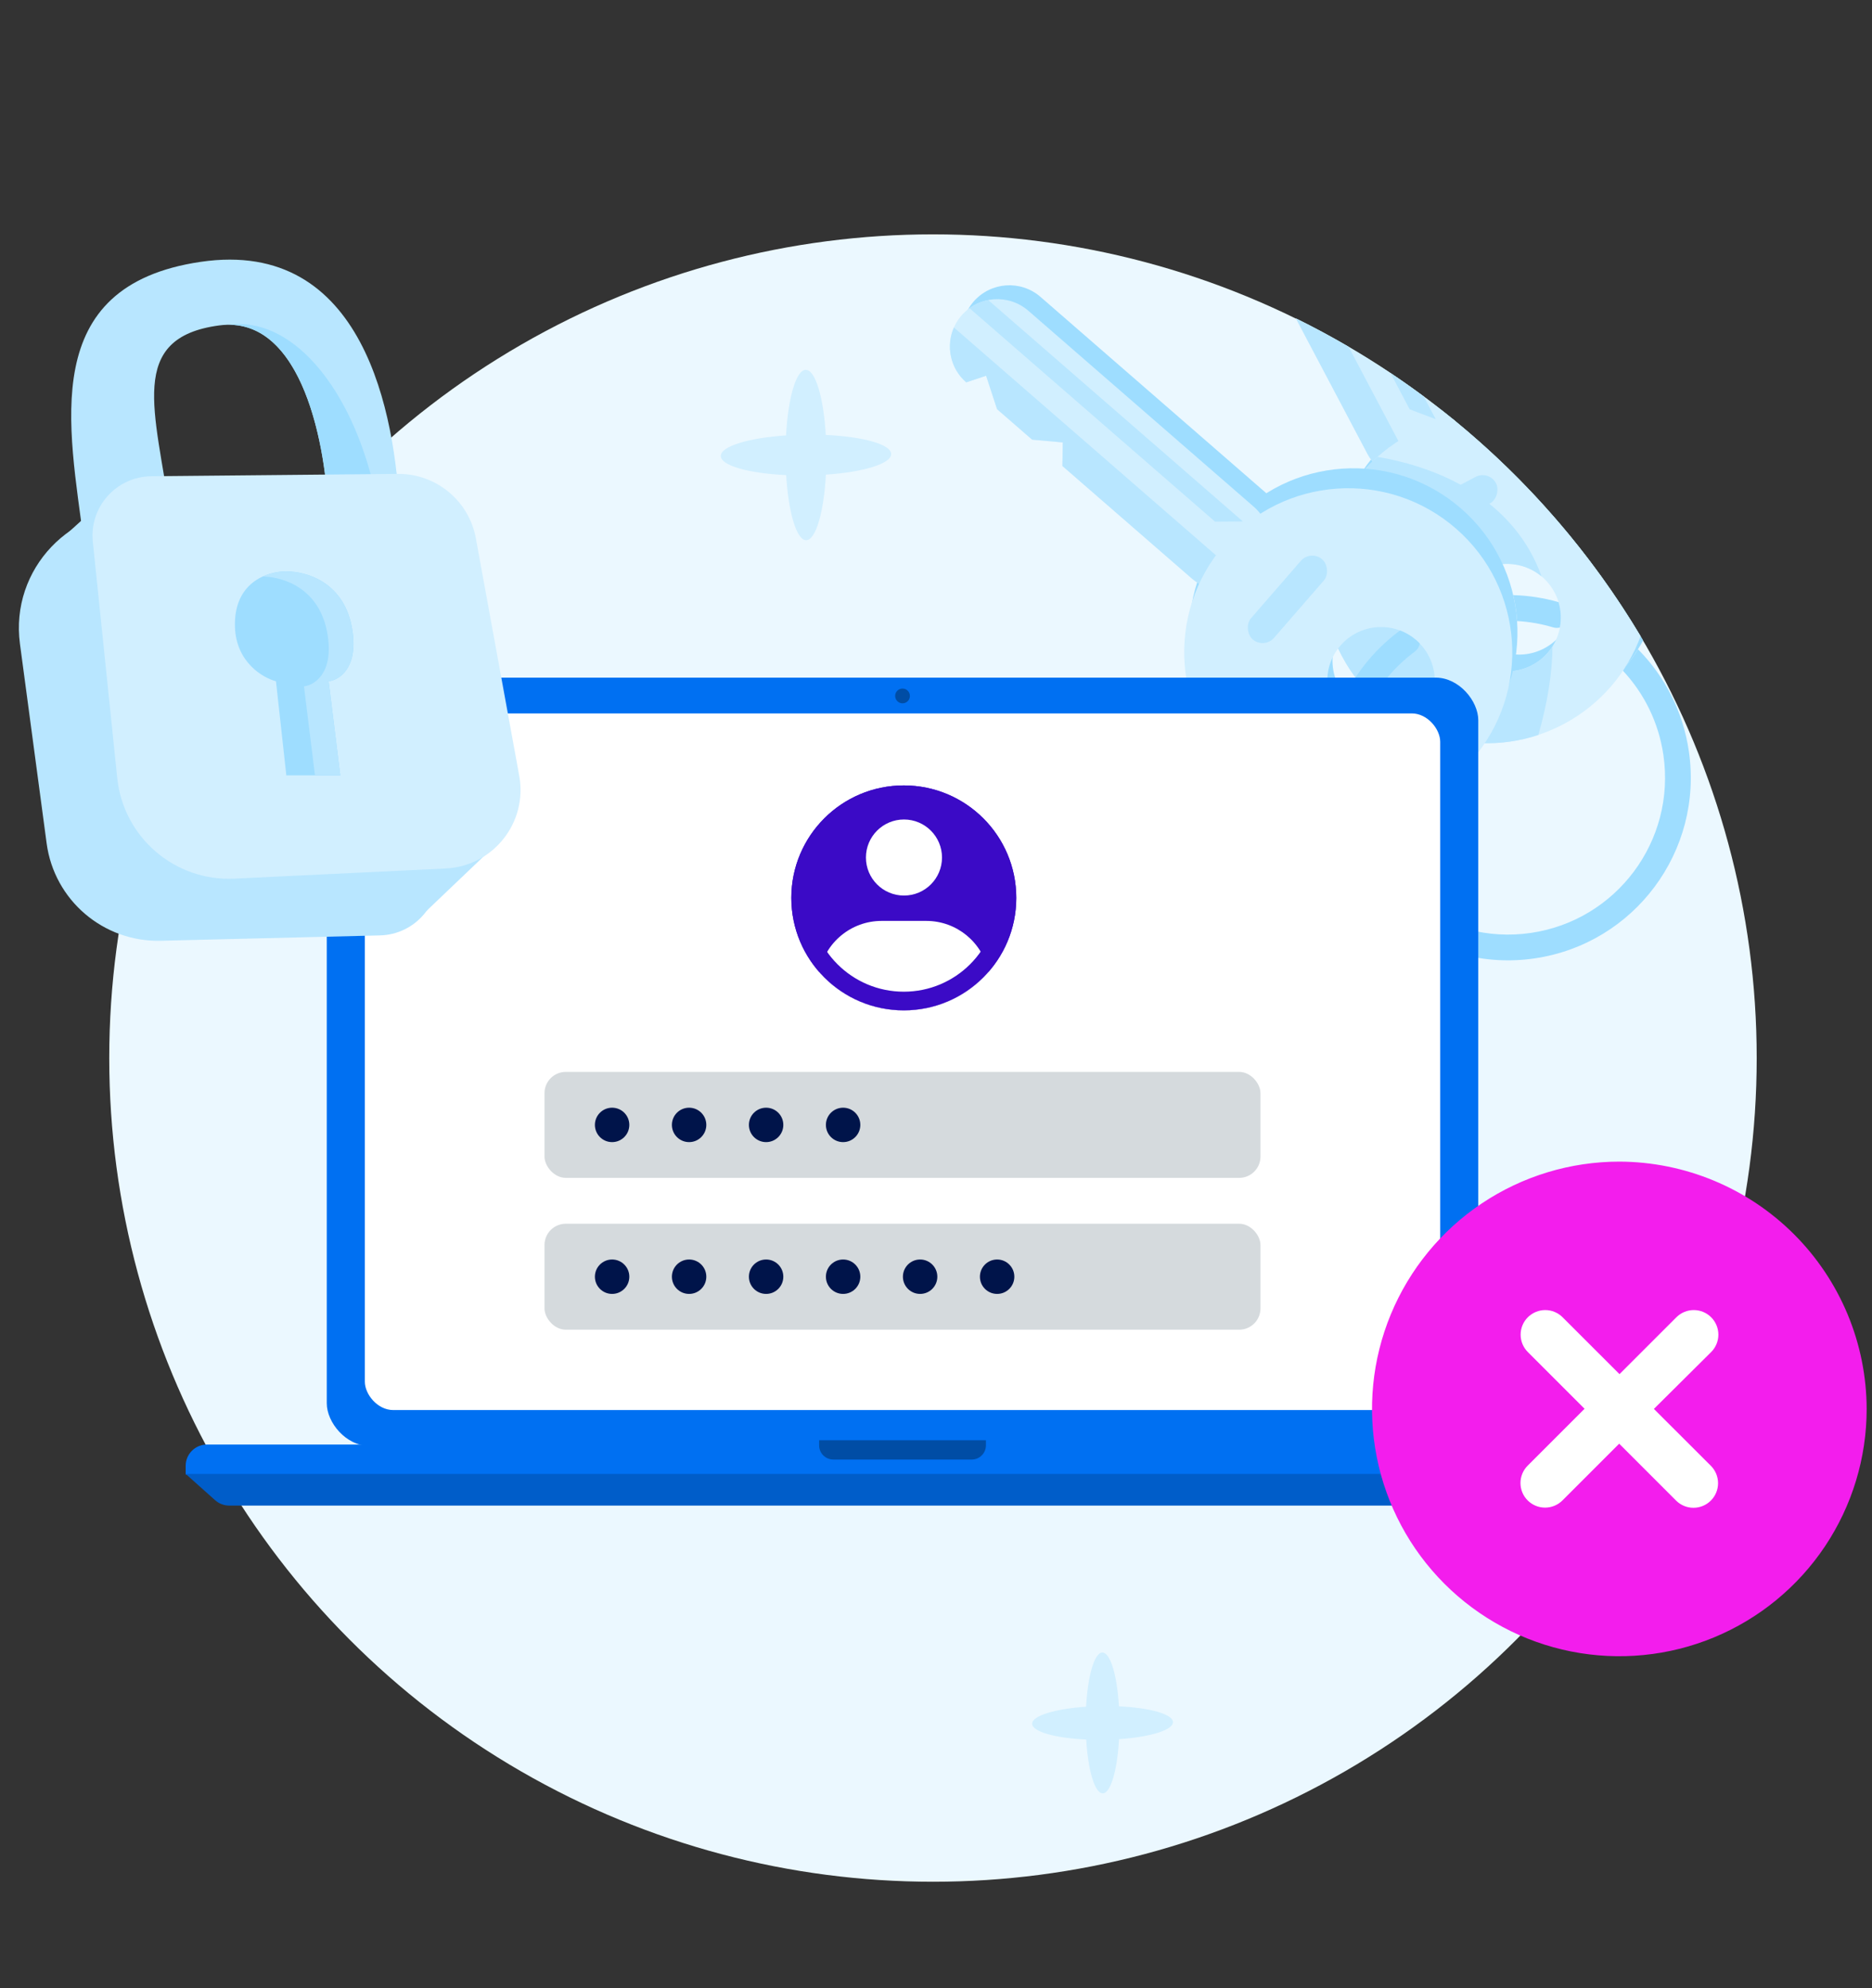 <svg width="161" height="171" viewBox="0 0 161 171" fill="none" xmlns="http://www.w3.org/2000/svg">
<rect x="0" y="0" width="161" height="171" fill="#333333" stroke="none"/>
<circle cx="80.24" cy="91" r="70.844" fill="#EBF8FF"/>
<path fill-rule="evenodd" clip-rule="evenodd" d="M141.316 55.083C140.035 57.458 138.06 59.492 135.495 60.847C128.606 64.487 120.07 61.853 116.431 54.964C112.791 48.074 115.425 39.539 122.315 35.9C122.828 35.628 123.351 35.392 123.88 35.189C130.862 40.657 136.792 47.406 141.316 55.083ZM134.736 49.52C133.543 47.263 130.748 46.4 128.491 47.593C126.235 48.785 125.372 51.58 126.564 53.837C127.756 56.093 130.552 56.956 132.808 55.764C135.065 54.572 135.928 51.776 134.736 49.52Z" fill="#9EDDFF"/>
<path fill-rule="evenodd" clip-rule="evenodd" d="M117.593 39.013C118.645 41.004 121.112 41.765 123.102 40.714C124.761 39.837 125.566 37.979 125.181 36.232C120.98 32.782 116.376 29.804 111.449 27.383L117.593 39.013Z" fill="#D1EFFF"/>
<path fill-rule="evenodd" clip-rule="evenodd" d="M115.982 29.821C114.506 28.957 112.996 28.145 111.454 27.387L117.597 39.014C118.152 40.064 119.1 40.772 120.165 41.052L121.534 40.329L115.982 29.821Z" fill="#B8E6FF"/>
<path fill-rule="evenodd" clip-rule="evenodd" d="M141.1 54.717C139.937 57.859 137.657 60.6 134.462 62.288C127.573 65.928 119.037 63.294 115.398 56.404C111.758 49.515 114.392 40.98 121.282 37.341C122.456 36.72 123.678 36.282 124.916 36.016C131.341 41.243 136.831 47.573 141.1 54.717ZM133.703 50.961C132.51 48.704 129.715 47.841 127.458 49.034C125.202 50.226 124.339 53.021 125.531 55.278C126.723 57.534 129.519 58.397 131.775 57.205C134.032 56.013 134.895 53.217 133.703 50.961Z" fill="#D1EFFF"/>
<path fill-rule="evenodd" clip-rule="evenodd" d="M132.304 63.211C133.121 60.364 133.498 57.835 133.522 55.591C133.105 56.252 132.515 56.815 131.774 57.207C129.518 58.399 126.722 57.536 125.53 55.279C124.338 53.023 125.201 50.227 127.457 49.035C129.166 48.132 131.185 48.408 132.582 49.576C130.224 43 123.865 40.202 118.467 39.295C113.741 43.513 112.305 50.553 115.397 56.406C118.664 62.591 125.879 65.347 132.304 63.211Z" fill="#B8E6FF"/>
<path fill-rule="evenodd" clip-rule="evenodd" d="M122.443 34.093C121.508 33.399 120.556 32.727 119.586 32.078L121.239 35.206L123.479 36.053L122.443 34.093Z" fill="#B8E6FF"/>
<rect width="9.118" height="2.601" rx="1.3" transform="matrix(0.884 -0.467 -0.467 -0.884 121.209 46.967)" fill="#B8E6FF"/>
<path fill-rule="evenodd" clip-rule="evenodd" d="M105.754 45.126C100.642 51.006 101.265 59.917 107.145 65.029C113.024 70.141 121.935 69.519 127.047 63.639C132.159 57.759 131.537 48.848 125.657 43.736C119.777 38.624 110.867 39.246 105.754 45.126ZM115.734 53.803C117.408 51.877 120.327 51.673 122.253 53.348C124.179 55.022 124.382 57.941 122.708 59.867C121.034 61.793 118.115 61.997 116.189 60.322C114.263 58.648 114.059 55.729 115.734 53.803Z" fill="#9EDDFF"/>
<path fill-rule="evenodd" clip-rule="evenodd" d="M109.267 48.134C107.789 49.834 105.214 50.013 103.515 48.536L84.138 31.689C82.439 30.211 82.259 27.636 83.736 25.937C85.213 24.238 87.788 24.058 89.488 25.535L108.865 42.383C110.564 43.86 110.744 46.435 109.267 48.134Z" fill="#9EDDFF"/>
<path fill-rule="evenodd" clip-rule="evenodd" d="M108.227 49.33C106.75 51.029 104.175 51.209 102.476 49.731L91.37 40.076L91.406 38.05L88.767 37.813L87.654 36.845L85.751 35.191L84.81 32.315L83.098 32.884C81.399 31.407 81.219 28.832 82.696 27.133C84.174 25.433 86.749 25.253 88.448 26.731L107.825 43.578C109.525 45.055 109.705 47.63 108.227 49.33Z" fill="#D1EFFF"/>
<path fill-rule="evenodd" clip-rule="evenodd" d="M82.04 28.166L106.622 49.538L105.606 50.706C104.512 50.829 103.372 50.511 102.475 49.731L91.37 40.076L91.406 38.05L88.767 37.813L85.751 35.191L84.81 32.315L83.098 32.884C81.717 31.683 81.34 29.758 82.04 28.166Z" fill="#B8E6FF"/>
<path fill-rule="evenodd" clip-rule="evenodd" d="M105.308 46.843C100.196 52.723 100.818 61.634 106.698 66.746C112.578 71.858 121.489 71.235 126.601 65.356C131.713 59.476 131.091 50.565 125.211 45.453C119.331 40.341 110.42 40.963 105.308 46.843ZM115.288 55.52C116.963 53.594 119.882 53.39 121.808 55.065C123.733 56.739 123.937 59.658 122.263 61.584C120.588 63.51 117.67 63.714 115.744 62.039C113.818 60.365 113.614 57.446 115.288 55.52Z" fill="#D1EFFF"/>
<path fill-rule="evenodd" clip-rule="evenodd" d="M84.99 25.805L106.894 44.849L104.5 44.867L83.38 26.505C83.867 26.151 84.418 25.917 84.99 25.805Z" fill="#B8E6FF"/>
<rect width="9.118" height="2.601" rx="1.3" transform="matrix(0.656 -0.755 -0.755 -0.656 108.716 55.844)" fill="#B8E6FF"/>
<path d="M139.581 57.689C139.664 57.564 139.746 57.439 139.825 57.312C140.208 56.844 140.558 56.354 140.874 55.846C140.899 55.868 140.923 55.89 140.947 55.914C143.189 58.207 144.753 61.208 145.251 64.623C146.501 73.207 140.557 81.179 131.973 82.43C123.39 83.68 115.417 77.736 114.167 69.152C113.303 63.228 115.868 57.597 120.357 54.266C120.375 54.252 120.393 54.24 120.412 54.227C120.91 54.416 121.384 54.694 121.81 55.064C121.914 55.154 122.013 55.248 122.107 55.346C122.06 55.615 121.913 55.868 121.676 56.044C117.815 58.909 115.616 63.747 116.357 68.833C117.432 76.207 124.28 81.313 131.654 80.239C139.028 79.165 144.134 72.316 143.06 64.942C142.648 62.117 141.391 59.628 139.581 57.689Z" fill="#9EDDFF"/>
<path d="M134.043 51.788C134.261 52.51 134.293 53.258 134.159 53.972C133.973 54.018 133.772 54.017 133.574 53.958C132.579 53.659 131.54 53.474 130.476 53.414C130.424 52.665 130.313 51.919 130.143 51.185C130.151 51.186 130.159 51.186 130.167 51.186C131.499 51.223 132.799 51.43 134.043 51.788Z" fill="#9EDDFF"/>
<path d="M15.969 126.071C15.969 125.06 16.789 124.24 17.8 124.24H137.442C138.454 124.24 139.273 125.06 139.273 126.071V126.825H15.969V126.071Z" fill="#0070F2"/>
<path d="M18.5 129.027C18.836 129.327 19.27 129.492 19.72 129.492H135.523C135.973 129.492 136.407 129.327 136.742 129.027L139.273 126.767H15.969L18.5 129.027Z" fill="#005DC9"/>
<rect x="28.104" y="58.281" width="99.034" height="66.075" rx="3.662" fill="#0070F2"/>
<path d="M77.621 60.491C77.972 60.491 78.255 60.207 78.255 59.856C78.255 59.505 77.972 59.221 77.621 59.221C77.271 59.221 76.987 59.505 76.987 59.856C76.987 60.207 77.271 60.491 77.621 60.491Z" fill="#004DA5"/>
<rect x="31.378" y="61.359" width="92.486" height="59.916" rx="2.442" fill="white"/>
<path d="M70.448 123.871H84.794V124.31C84.794 124.985 84.248 125.531 83.573 125.531H71.668C70.994 125.531 70.448 124.985 70.448 124.31V123.871Z" fill="#004DA5"/>
<rect x="46.83" y="92.191" width="61.576" height="9.113" rx="1.831" fill="#D5DADD"/>
<path d="M87.405 77.225C87.405 82.567 83.074 86.899 77.731 86.899C72.388 86.899 68.057 82.567 68.057 77.225C68.057 71.882 72.388 67.551 77.731 67.551C83.074 67.551 87.405 71.882 87.405 77.225Z" fill="#3B0AC6"/>
<path fill-rule="evenodd" clip-rule="evenodd" d="M70.47 83.617C70.965 81.061 73.205 79.205 75.821 79.205H79.669C82.276 79.205 84.51 81.049 85.015 83.592C83.242 85.619 80.636 86.899 77.732 86.899C74.839 86.899 72.243 85.629 70.47 83.617ZM81.016 73.753C81.016 75.56 79.552 77.024 77.745 77.024C75.939 77.024 74.474 75.56 74.474 73.753C74.474 71.947 75.939 70.482 77.745 70.482C79.552 70.482 81.016 71.947 81.016 73.753Z" fill="white"/>
<path fill-rule="evenodd" clip-rule="evenodd" d="M77.731 85.293C82.187 85.293 85.799 81.681 85.799 77.225C85.799 72.769 82.187 69.157 77.731 69.157C73.275 69.157 69.663 72.769 69.663 77.225C69.663 81.681 73.275 85.293 77.731 85.293ZM77.731 86.899C83.074 86.899 87.405 82.567 87.405 77.225C87.405 71.882 83.074 67.551 77.731 67.551C72.388 67.551 68.057 71.882 68.057 77.225C68.057 82.567 72.388 86.899 77.731 86.899Z" fill="#3B0AC6"/>
<rect x="46.83" y="105.25" width="61.576" height="9.113" rx="1.831" fill="#D5DADD"/>
<circle cx="52.644" cy="96.75" r="1.48" fill="#00144A"/>
<circle cx="59.266" cy="96.75" r="1.48" fill="#00144A"/>
<circle cx="65.889" cy="96.75" r="1.48" fill="#00144A"/>
<circle cx="72.511" cy="96.75" r="1.48" fill="#00144A"/>
<circle cx="52.644" cy="109.806" r="1.48" fill="#00144A"/>
<circle cx="59.266" cy="109.806" r="1.48" fill="#00144A"/>
<circle cx="65.889" cy="109.806" r="1.48" fill="#00144A"/>
<circle cx="72.511" cy="109.806" r="1.48" fill="#00144A"/>
<circle cx="79.134" cy="109.806" r="1.48" fill="#00144A"/>
<circle cx="85.757" cy="109.806" r="1.48" fill="#00144A"/>
<path d="M76.643 39.051C76.643 38.222 74.236 37.558 71.019 37.407C70.836 34.195 70.128 31.807 69.298 31.809C68.469 31.81 67.779 34.217 67.603 37.446C64.378 37.666 61.98 38.387 61.991 39.218C62.002 40.049 64.398 40.713 67.614 40.862C67.807 44.074 68.506 46.462 69.333 46.461C70.161 46.459 70.854 44.052 71.031 40.823C74.256 40.603 76.652 39.882 76.643 39.051Z" fill="#D1EFFF"/>
<path d="M100.88 148.115C100.88 147.43 98.891 146.881 96.232 146.757C96.08 144.102 95.495 142.127 94.809 142.129C94.124 142.13 93.554 144.12 93.408 146.789C90.742 146.971 88.76 147.567 88.769 148.254C88.778 148.941 90.759 149.489 93.417 149.612C93.577 152.267 94.154 154.242 94.838 154.24C95.522 154.239 96.095 152.249 96.241 149.58C98.907 149.398 100.888 148.802 100.88 148.115Z" fill="#D1EFFF"/>
<path d="M17.262 22.52C3.204 24.584 5.946 36.696 7.216 46.657C9.862 48.487 15.528 50.597 14.635 44.26C13.385 35.393 10.878 29.042 18.861 27.988C26.088 27.033 28.102 38.664 28.243 44.486L34.383 44.211C34.001 35.669 31.321 20.456 17.262 22.52Z" fill="#B8E6FF"/>
<path d="M1.715 55.371C0.857 48.954 6.146 43.386 12.598 43.915L30.027 45.343C32.451 45.541 34.398 47.42 34.683 49.834L37.626 74.746C37.978 77.734 35.685 80.378 32.678 80.452L13.824 80.913C8.894 81.034 4.665 77.423 4.011 72.535L1.715 55.371Z" fill="#B8E6FF"/>
<path d="M10.187 41.889L4.56 46.984L11.758 47.201L10.187 41.889Z" fill="#B8E6FF"/>
<path d="M42.582 72.715L35.444 79.523L36.697 74.97L42.582 72.715Z" fill="#B8E6FF"/>
<path fill-rule="evenodd" clip-rule="evenodd" d="M32.596 44.291C32.529 43.587 32.352 42.65 32.049 41.441C29.92 32.952 24.939 27.203 19.648 27.933C25.606 27.897 27.707 36.883 28.154 42.747C28.703 43.365 29.229 43.934 29.713 44.42L32.596 44.291Z" fill="#9EDDFF"/>
<path d="M7.983 46.594C7.673 43.601 10.005 40.99 13.015 40.961L34.21 40.758C37.501 40.726 40.337 43.068 40.928 46.306L44.657 66.726C45.392 70.75 42.415 74.5 38.329 74.696L20.158 75.57C15.034 75.817 10.611 72.016 10.083 66.913L7.983 46.594Z" fill="#D1EFFF"/>
<path d="M24.626 66.69L23.735 58.594C22.596 58.297 20.296 56.945 20.207 53.914C20.095 50.127 22.927 49.143 24.602 49.143C26.448 49.142 29.677 50.127 30.308 54.212C30.813 57.48 29.157 58.495 28.266 58.594L29.268 66.69H24.626Z" fill="#9EDDFF"/>
<path fill-rule="evenodd" clip-rule="evenodd" d="M22.593 49.583C24.455 49.622 27.566 50.648 28.184 54.65C28.689 57.918 27.033 58.934 26.142 59.032L27.09 66.69H29.268L28.265 58.594C29.156 58.495 30.812 57.48 30.307 54.212C29.676 50.127 26.448 49.142 24.602 49.143C24.015 49.143 23.287 49.263 22.593 49.583Z" fill="#B8E6FF"/>
<rect x="128.424" y="110.412" width="22.729" height="23.343" fill="white"/>
<path d="M139.27 99.908C135.063 99.908 130.951 101.156 127.453 103.493C123.955 105.83 121.228 109.152 119.618 113.038C118.008 116.924 117.587 121.201 118.408 125.327C119.229 129.453 121.254 133.242 124.229 136.217C127.204 139.192 130.994 141.217 135.12 142.038C139.247 142.859 143.524 142.437 147.41 140.828C151.297 139.218 154.619 136.492 156.957 132.994C159.294 129.496 160.541 125.384 160.541 121.177C160.525 115.542 158.278 110.141 154.293 106.156C150.307 102.171 144.907 99.925 139.27 99.908ZM147.141 126.069C147.337 126.266 147.493 126.499 147.599 126.755C147.705 127.012 147.76 127.287 147.76 127.565C147.76 127.843 147.705 128.118 147.599 128.374C147.493 128.631 147.337 128.864 147.141 129.06C146.944 129.257 146.711 129.413 146.454 129.519C146.198 129.625 145.923 129.68 145.645 129.68C145.367 129.68 145.092 129.625 144.836 129.519C144.579 129.413 144.346 129.257 144.149 129.06L139.257 124.168L134.378 129.047C134.181 129.243 133.948 129.399 133.692 129.505C133.435 129.612 133.16 129.666 132.882 129.666C132.604 129.666 132.329 129.612 132.073 129.505C131.816 129.399 131.583 129.243 131.387 129.047C131.19 128.851 131.034 128.617 130.928 128.361C130.822 128.104 130.767 127.829 130.767 127.552C130.767 127.274 130.822 126.999 130.928 126.742C131.034 126.486 131.19 126.252 131.387 126.056L136.279 121.164L131.4 116.285C131.003 115.889 130.78 115.351 130.78 114.79C130.78 114.229 131.003 113.691 131.4 113.295C131.797 112.898 132.335 112.675 132.896 112.675C133.457 112.675 133.995 112.898 134.391 113.295L139.284 118.186L144.176 113.295C144.573 112.898 145.111 112.675 145.672 112.675C146.233 112.675 146.771 112.898 147.167 113.295C147.564 113.691 147.787 114.229 147.787 114.79C147.787 115.351 147.564 115.889 147.167 116.285L142.242 121.177L147.141 126.069Z" fill="#F31DED"/>
</svg>
